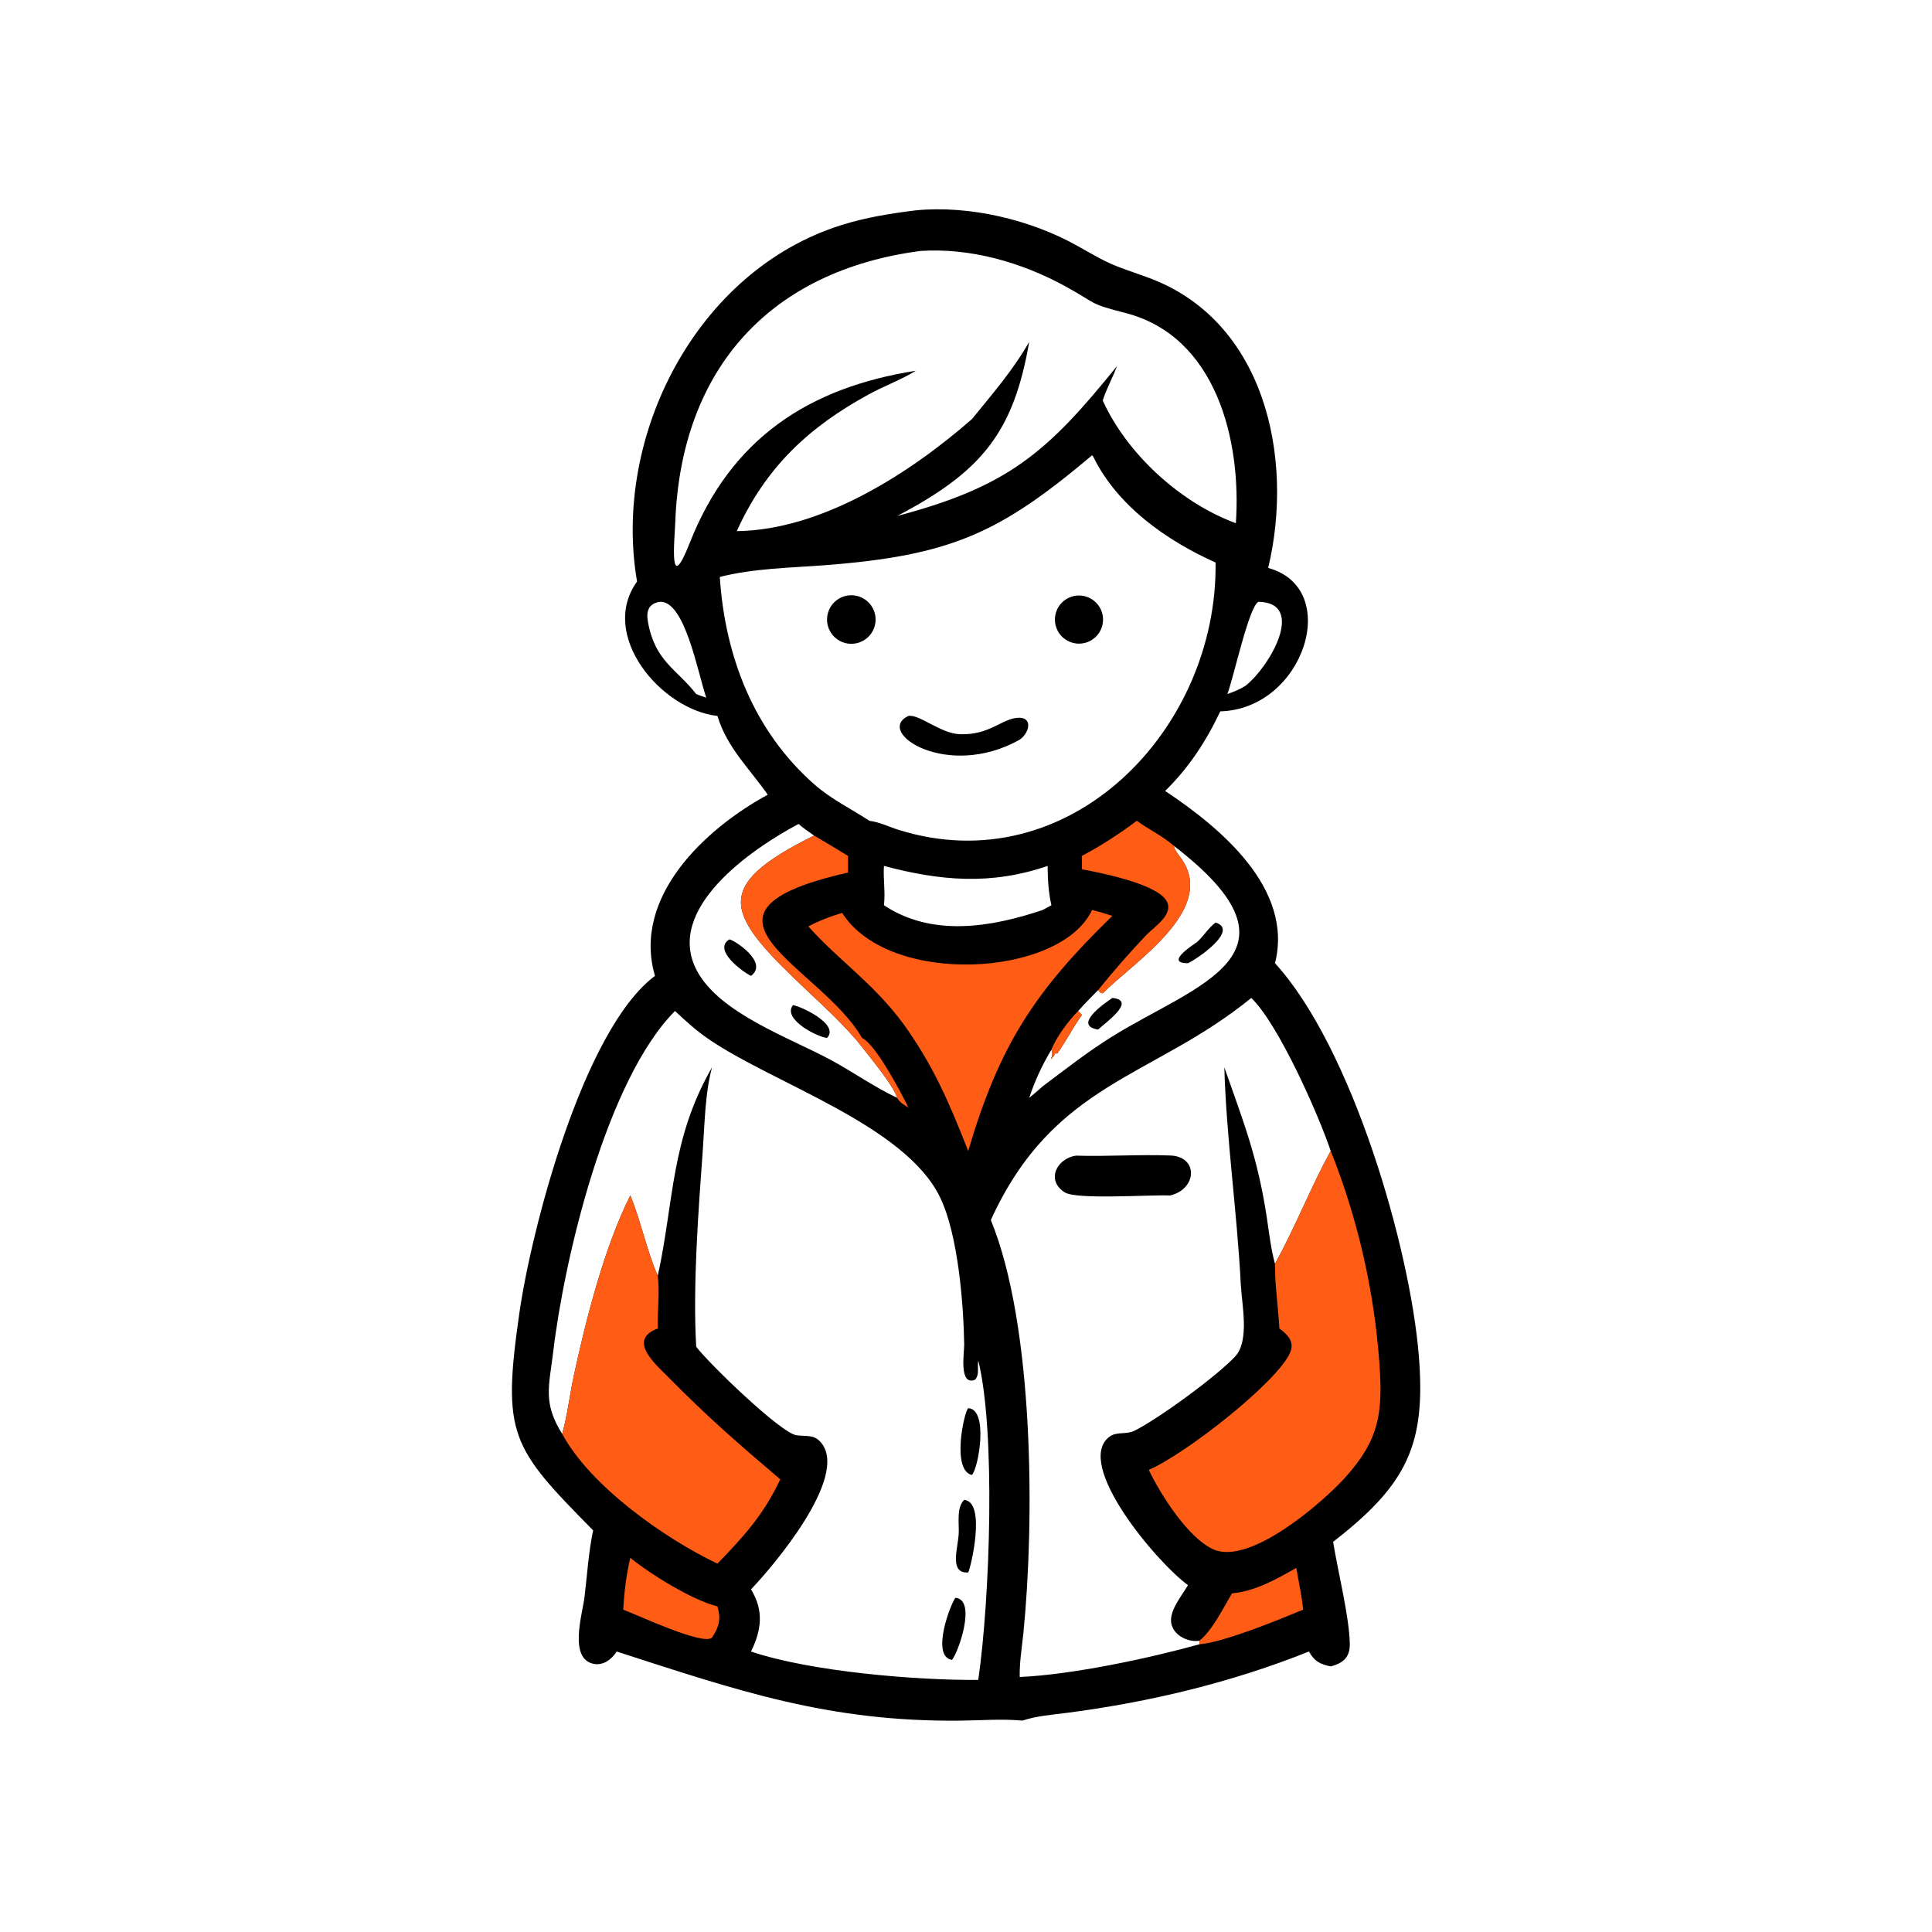 <?xml version="1.0" encoding="utf-8" ?>
<svg xmlns="http://www.w3.org/2000/svg" xmlns:xlink="http://www.w3.org/1999/xlink" width="1024" height="1024">
	<path transform="scale(2 2)" d="M242.698 55.745C256.908 54.349 273.319 58.257 285.712 65.263C294.863 70.437 293.944 69.879 303.867 73.416C335.117 84.558 343.099 121.131 336.079 150.515C355.852 155.877 345.6 187.926 323.384 188.518C319.654 196.415 315.042 203.488 308.767 209.61C323.235 219.209 342.908 235.43 337.885 255.255C358.344 277.66 373.714 330.764 376.009 359.358C377.888 382.772 372.967 393.363 353.292 408.595C354.497 416.199 357.562 428.348 357.713 435.565C357.788 439.111 356.03 440.744 352.658 441.618C349.846 441.032 348.377 440.308 346.874 437.672C326.461 445.853 304.6 451.092 282.789 453.917C278.769 454.438 274.817 454.707 270.944 455.979C265.453 455.469 260.049 455.93 254.55 455.989C219.462 456.366 195.309 447.955 163.421 437.672C162.189 439.661 159.971 441.401 157.461 440.962C150.566 439.754 154.359 427.735 154.894 423.293C155.598 417.454 155.971 411.306 157.189 405.56C135.415 383.504 132.988 380.326 137.653 347.861C140.813 325.868 154.511 272.872 173.57 258.623C167.497 237.71 186.791 219.678 203.462 210.606C198.599 203.615 192.715 198.24 190.125 189.728C175.231 188.077 158.559 168.375 168.826 154.112C162.202 115.589 184.6 71.675 223.022 59.637C229.504 57.606 235.967 56.58 242.698 55.745ZM174.32 338.095C178.653 318.358 177.675 302.053 188.698 282.844C186.846 289.679 186.773 297.48 186.263 304.546C185.096 320.736 183.571 340.627 184.5 356.896C187.664 361.136 206.886 379.794 211.098 380.365C213.781 380.729 215.817 380.022 217.736 382.484C224.844 391.606 204.905 415.056 199.028 421.197C202.498 426.851 201.785 432.053 199.028 437.672C214.85 443.028 243.1 445.333 259.253 445.193C262.384 423.514 263.87 379.189 259.253 360.566L259.215 360.842C258.996 362.506 259.6 364.31 258.396 365.648C254.034 367.387 255.557 358.322 255.525 356.336C255.354 345.698 253.932 327.331 249.176 317.403C239.891 298.017 204.647 287.127 187.371 275.082C184.31 272.948 181.6 270.46 178.873 267.929C160.572 286.386 149.505 333.844 146.615 358.175C145.534 367.274 143.778 371.718 148.99 380.008C150.381 375.038 150.989 369.558 152.088 364.482C155.332 349.499 160.179 330.44 167.037 316.814C169.907 323.717 171.283 331.207 174.32 338.095ZM190.752 152.903C192.136 173.884 199.703 193.743 215.892 207.945C220.334 211.841 225.491 214.298 230.381 217.51C233.142 217.873 235.619 219.139 238.251 219.957C283.403 233.984 322.72 193.418 322.139 149.075C309.178 143.264 296.188 134.144 289.768 121.123C289.596 120.774 289.692 120.898 289.398 120.672C265.076 141.171 252.199 147.222 218.538 149.791C209.466 150.483 199.594 150.621 190.752 152.903ZM317.874 435.748L317.874 434.813C314.967 435.265 311.362 433.582 310.497 430.615C309.492 427.169 313.196 422.912 314.826 420.082C306.29 413.814 284.677 388.016 293.943 380.8C295.9 379.276 298.41 380.245 300.536 379.209C306.763 376.176 322.704 364.552 327.396 359.399C331.186 355.238 329.091 345.652 328.827 340.436C327.855 321.278 324.99 301.66 324.457 282.844C329.544 297.377 333.264 306.528 335.716 322.643C336.339 326.736 336.782 330.924 337.885 334.919C343.443 324.885 347.522 314.254 352.658 305.025C349.392 295.34 338.784 271.327 331.594 264.466C305.548 285.749 279.289 286.62 262.582 323.323C274.124 351.533 274.142 403.35 271.227 432.605C270.842 436.467 270.145 440.532 270.238 444.415C284.164 443.83 304.73 439.409 317.874 435.748ZM242.698 98.257L242.463 98.402C238.602 100.739 234.221 102.337 230.246 104.506C214.33 113.19 202.958 123.794 195.249 140.756C217.863 140.478 241.261 125.329 257.564 111.075C263.031 104.347 268.395 98.212 272.751 90.59C268.629 114.408 260.37 124.888 237.765 136.739C267.196 128.962 277.578 119.877 296.006 97.027C294.879 100.097 293.207 103.043 292.238 106.141C298.634 120.234 312.626 133.056 327.14 138.513L327.514 138.65C329.03 116.758 322.348 89.11 298.213 82.93C288.251 80.379 291.026 80.627 282.228 75.819C270.713 69.526 257.165 65.64 243.948 66.501C204.274 71.721 180.49 97.504 178.952 138.388C178.764 143.387 177.189 158.129 182.763 143.94C193.756 115.955 214.61 102.675 242.698 98.257ZM184.5 183.928C185.382 184.285 186.227 184.619 187.152 184.844C184.829 177.95 181.516 159.308 174.93 159.475C171.947 159.918 171.193 161.866 171.691 164.696C173.551 175.276 179.242 177.183 184.5 183.928ZM215.743 221.433C214.381 220.443 212.877 219.486 211.633 218.358C198.933 225.089 176.019 240.975 184.689 257.25C190.736 268.601 209.315 275.003 220.293 280.965C226.153 284.148 231.758 288.107 237.765 290.947C236.832 287.569 229.559 278.978 227.077 275.744C222.326 270.354 219.079 267.4 213.976 262.595C192.427 242.302 188.007 235.172 215.743 221.433ZM330.042 181.764C336.567 176.632 346.205 159.746 333.513 159.475C330.971 160.716 327.014 179.284 325.265 183.928C326.967 183.346 328.5 182.709 330.042 181.764ZM234.252 229.478C234.02 232.948 234.673 236.433 234.252 239.899C247.07 248.397 262.672 245.733 276.288 241.168L278.632 239.899C277.836 236.351 277.659 233.09 277.63 229.478C262.591 234.646 249.095 233.421 234.252 229.478ZM292.238 263.231C291.516 263.127 291.497 262.947 291.008 262.389C289.213 264.208 287.417 266.018 285.718 267.929L286.73 268.97C284.31 272.262 282.52 275.975 280.128 279.249L279.672 278.958C279.526 279.668 278.973 280.175 278.516 280.712C278.895 279.73 278.991 279.158 278.632 278.179C276.223 282.165 274.199 286.529 272.751 290.947C273.949 289.957 275.133 288.961 276.288 287.92C282.334 283.367 288.283 278.718 294.712 274.708C316.883 260.876 348.578 252.946 311.055 224.134C311.368 225.587 312.564 226.739 313.353 227.956C322.059 241.387 300.596 254.837 292.238 263.231Z"/>
	<path transform="scale(2 2)" d="M255.515 397.479C261.478 398.016 257.201 415.733 256.58 416.719C251.493 417.024 253.841 410.467 254.067 406.465C254.218 403.787 253.406 399.509 255.515 397.479Z"/>
	<path transform="scale(2 2)" d="M256.58 373.184C262.037 373.405 259.351 389.045 257.564 390.89C252.14 389.654 255.444 374.317 256.58 373.184Z"/>
	<path transform="scale(2 2)" d="M253.202 423.432C259.066 423.945 253.658 438.682 252.248 439.878C246.621 438.923 251.888 425.057 253.202 423.432Z"/>
	<path transform="scale(2 2)" d="M240.745 189.728C243.626 189.223 249.25 194.376 254.334 194.576C262.307 194.89 265.649 190.295 269.988 190.206C273.705 190.13 272.845 194.186 270.238 196.018C250.981 206.842 231.676 193.966 240.745 189.728Z"/>
	<path transform="scale(2 2)" d="M224.185 157.91Q224.392 157.863 224.602 157.83Q224.811 157.797 225.023 157.777Q225.234 157.758 225.446 157.753Q225.658 157.747 225.871 157.756Q226.083 157.765 226.294 157.787Q226.505 157.81 226.714 157.847Q226.923 157.883 227.129 157.933Q227.335 157.984 227.538 158.047Q227.74 158.111 227.938 158.188Q228.136 158.265 228.328 158.355Q228.521 158.444 228.707 158.547Q228.893 158.649 229.071 158.763Q229.25 158.878 229.421 159.004Q229.592 159.13 229.754 159.266Q229.917 159.403 230.069 159.551Q230.222 159.698 230.365 159.855Q230.508 160.012 230.64 160.178Q230.772 160.344 230.893 160.519Q231.014 160.693 231.123 160.875Q231.232 161.057 231.329 161.246Q231.426 161.435 231.51 161.629Q231.594 161.824 231.665 162.024Q231.737 162.224 231.794 162.428Q231.852 162.632 231.896 162.84Q231.941 163.048 231.971 163.258Q232.002 163.468 232.018 163.679Q232.035 163.891 232.037 164.103Q232.04 164.315 232.029 164.527Q232.017 164.739 231.992 164.95Q231.966 165.16 231.927 165.369Q231.888 165.577 231.835 165.783Q231.782 165.988 231.716 166.19Q231.65 166.392 231.57 166.588Q231.491 166.785 231.399 166.976Q231.306 167.168 231.202 167.352Q231.097 167.537 230.98 167.714Q230.864 167.892 230.736 168.061Q230.608 168.23 230.469 168.391Q230.33 168.551 230.18 168.702Q230.031 168.853 229.872 168.994Q229.713 169.135 229.546 169.265Q229.378 169.395 229.202 169.513Q229.026 169.632 228.842 169.739Q228.659 169.845 228.469 169.94Q228.279 170.034 228.083 170.116Q227.887 170.198 227.686 170.266Q227.485 170.335 227.28 170.39Q227.075 170.445 226.867 170.487Q226.713 170.518 226.559 170.541Q226.404 170.564 226.248 170.58Q226.092 170.595 225.936 170.603Q225.78 170.611 225.623 170.611Q225.466 170.612 225.31 170.605Q225.154 170.597 224.998 170.583Q224.842 170.568 224.687 170.545Q224.532 170.523 224.378 170.493Q224.225 170.463 224.073 170.426Q223.921 170.388 223.771 170.344Q223.621 170.299 223.473 170.247Q223.325 170.195 223.18 170.136Q223.035 170.077 222.893 170.011Q222.752 169.944 222.613 169.872Q222.475 169.799 222.34 169.719Q222.205 169.64 222.074 169.554Q221.943 169.467 221.817 169.375Q221.69 169.283 221.569 169.185Q221.447 169.086 221.33 168.982Q221.213 168.878 221.101 168.768Q220.99 168.658 220.883 168.543Q220.777 168.428 220.677 168.308Q220.576 168.188 220.482 168.064Q220.387 167.939 220.299 167.809Q220.211 167.68 220.129 167.547Q220.047 167.413 219.971 167.276Q219.896 167.139 219.827 166.998Q219.759 166.857 219.697 166.714Q219.636 166.57 219.581 166.423Q219.526 166.276 219.479 166.127Q219.432 165.978 219.392 165.826Q219.352 165.675 219.319 165.522Q219.286 165.369 219.261 165.214Q219.236 165.06 219.218 164.904Q219.201 164.749 219.191 164.593Q219.181 164.436 219.178 164.28Q219.176 164.123 219.181 163.967Q219.186 163.81 219.199 163.654Q219.212 163.498 219.232 163.343Q219.253 163.188 219.281 163.034Q219.309 162.88 219.344 162.727Q219.379 162.575 219.422 162.424Q219.465 162.274 219.515 162.125Q219.565 161.977 219.622 161.831Q219.679 161.685 219.744 161.543Q219.808 161.4 219.879 161.26Q219.95 161.121 220.028 160.985Q220.106 160.849 220.19 160.717Q220.274 160.586 220.365 160.458Q220.455 160.33 220.552 160.207Q220.649 160.084 220.752 159.966Q220.854 159.848 220.962 159.735Q221.071 159.621 221.184 159.514Q221.298 159.406 221.417 159.304Q221.535 159.202 221.659 159.106Q221.782 159.01 221.911 158.92Q222.039 158.83 222.171 158.746Q222.303 158.662 222.44 158.585Q222.576 158.508 222.716 158.438Q222.855 158.367 222.998 158.304Q223.142 158.24 223.288 158.184Q223.434 158.127 223.582 158.078Q223.731 158.029 223.882 157.987Q224.032 157.945 224.185 157.91Z"/>
	<path transform="scale(2 2)" d="M284.632 157.952Q284.783 157.92 284.934 157.896Q285.086 157.872 285.239 157.855Q285.392 157.838 285.545 157.829Q285.699 157.819 285.852 157.817Q286.006 157.815 286.16 157.82Q286.314 157.826 286.467 157.838Q286.62 157.851 286.772 157.871Q286.925 157.891 287.076 157.919Q287.227 157.946 287.377 157.981Q287.527 158.016 287.675 158.057Q287.823 158.099 287.969 158.148Q288.115 158.197 288.258 158.253Q288.401 158.309 288.541 158.372Q288.682 158.435 288.819 158.504Q288.956 158.573 289.09 158.649Q289.223 158.725 289.353 158.808Q289.483 158.89 289.609 158.979Q289.735 159.067 289.856 159.161Q289.977 159.256 290.094 159.356Q290.211 159.456 290.322 159.562Q290.434 159.668 290.54 159.779Q290.647 159.89 290.748 160.006Q290.849 160.122 290.944 160.242Q291.039 160.363 291.129 160.488Q291.218 160.613 291.301 160.743Q291.384 160.872 291.461 161.005Q291.538 161.138 291.608 161.275Q291.679 161.412 291.742 161.552Q291.806 161.692 291.863 161.834Q291.92 161.977 291.97 162.123Q292.02 162.268 292.062 162.416Q292.105 162.563 292.141 162.713Q292.177 162.863 292.205 163.014Q292.233 163.165 292.255 163.317Q292.276 163.469 292.289 163.622Q292.303 163.776 292.31 163.929Q292.316 164.083 292.315 164.237Q292.314 164.39 292.305 164.544Q292.297 164.697 292.281 164.85Q292.265 165.003 292.242 165.155Q292.219 165.307 292.188 165.458Q292.158 165.609 292.12 165.758Q292.082 165.907 292.037 166.054Q291.992 166.201 291.94 166.346Q291.889 166.49 291.83 166.632Q291.771 166.774 291.705 166.914Q291.64 167.053 291.567 167.188Q291.495 167.324 291.416 167.456Q291.338 167.588 291.253 167.716Q291.168 167.844 291.077 167.968Q290.986 168.092 290.889 168.212Q290.792 168.331 290.689 168.446Q290.587 168.56 290.479 168.67Q290.371 168.779 290.258 168.883Q290.145 168.987 290.027 169.086Q289.909 169.184 289.786 169.277Q289.663 169.37 289.536 169.457Q289.409 169.543 289.278 169.624Q289.147 169.705 289.013 169.779Q288.878 169.853 288.74 169.92Q288.602 169.988 288.461 170.049Q288.319 170.109 288.175 170.163Q288.031 170.217 287.885 170.264Q287.739 170.311 287.59 170.351Q287.385 170.406 287.176 170.447Q286.968 170.488 286.757 170.516Q286.547 170.543 286.335 170.556Q286.123 170.569 285.91 170.568Q285.698 170.567 285.486 170.552Q285.274 170.537 285.064 170.508Q284.853 170.479 284.645 170.436Q284.438 170.392 284.233 170.336Q284.028 170.279 283.828 170.208Q283.627 170.138 283.432 170.054Q283.237 169.971 283.047 169.875Q282.858 169.778 282.676 169.669Q282.493 169.561 282.318 169.44Q282.144 169.319 281.977 169.188Q281.811 169.055 281.654 168.913Q281.496 168.77 281.349 168.617Q281.202 168.464 281.065 168.302Q280.928 168.139 280.802 167.968Q280.676 167.797 280.562 167.618Q280.448 167.439 280.346 167.252Q280.244 167.066 280.155 166.873Q280.066 166.681 279.989 166.483Q279.913 166.284 279.85 166.081Q279.787 165.879 279.738 165.672Q279.689 165.465 279.653 165.256Q279.618 165.047 279.596 164.835Q279.575 164.624 279.568 164.412Q279.56 164.2 279.567 163.987Q279.574 163.775 279.595 163.564Q279.616 163.352 279.651 163.143Q279.686 162.933 279.735 162.727Q279.784 162.52 279.846 162.317Q279.908 162.114 279.984 161.916Q280.06 161.717 280.149 161.524Q280.238 161.331 280.339 161.145Q280.441 160.958 280.555 160.779Q280.668 160.599 280.794 160.428Q280.919 160.257 281.056 160.094Q281.192 159.931 281.339 159.778Q281.486 159.625 281.643 159.481Q281.8 159.338 281.966 159.206Q282.133 159.074 282.307 158.953Q282.482 158.832 282.664 158.722Q282.846 158.613 283.035 158.516Q283.224 158.42 283.419 158.336Q283.615 158.252 283.815 158.181Q284.015 158.11 284.22 158.053Q284.424 157.996 284.632 157.952Z"/>
	<path transform="scale(2 2)" d="M285.127 306.258C293.474 306.519 301.844 305.898 310.158 306.218C317.678 306.508 317.236 315.176 310.061 316.814C304.798 316.572 285.272 317.992 282.138 315.976C277.064 312.711 280.149 306.972 285.127 306.258Z"/>
	<path fill="#FF5D15" transform="scale(2 2)" d="M352.658 305.025C359.829 322.947 364.227 342.276 365.572 361.526C366.495 374.74 365.421 381.665 356.391 391.658C350.653 398.008 331.241 415.01 321.49 410.568C314.861 407.548 307.605 396.147 304.431 389.525C314.366 385.249 338.653 366.134 341.908 358.424C343.127 355.538 341.229 353.659 339.049 352.066C338.747 346.429 337.839 340.538 337.885 334.919C343.443 324.885 347.522 314.254 352.658 305.025Z"/>
	<path fill="#FF5D15" transform="scale(2 2)" d="M148.99 380.008C150.381 375.038 150.989 369.558 152.088 364.482C155.332 349.499 160.179 330.44 167.037 316.814C169.907 323.717 171.283 331.207 174.32 338.095C174.886 342.659 174.179 347.452 174.32 352.066C166.019 355.145 173.901 361.683 177.358 365.201C187.506 375.526 195.815 382.712 206.781 392.038C202.412 401.311 197.162 407.158 190.125 414.374C176.091 407.704 156.427 393.799 148.99 380.008Z"/>
	<path fill="#FF5D15" transform="scale(2 2)" d="M289.398 241.168C291.209 241.57 293.009 242.183 294.791 242.706C274.156 262.79 264.867 276.956 256.58 305.025C251.593 292.309 247.447 282.572 239.439 271.376C231.24 260.321 222.352 254.608 214.222 245.508C217.071 243.982 220.085 242.865 223.172 241.925C235.649 261.589 281.11 258.938 289.398 241.168Z"/>
	<path transform="scale(2 2)" d="M210.14 266.371C212.162 266.629 222.578 271.433 219.201 275.045C217.024 275.018 207.188 270.158 210.14 266.371Z"/>
	<path transform="scale(2 2)" d="M193.311 248.943C194.72 249.21 203.766 255.07 199.028 258.623C196.857 257.601 188.745 251.68 193.311 248.943Z"/>
	<path transform="scale(2 2)" d="M322.139 244.48C328.556 246.499 316.977 254.335 314.826 255.255C308.198 255.292 316.976 249.903 317.294 249.606C319.025 247.991 320.238 245.926 322.139 244.48Z"/>
	<path transform="scale(2 2)" d="M294.791 264.466C301.463 265.121 292.653 271.245 291.008 272.847C284.195 271.752 292.668 265.897 294.791 264.466Z"/>
	<path fill="#FF5D15" transform="scale(2 2)" d="M301.271 217.51C304.46 219.856 308.054 221.488 311.055 224.134C311.368 225.587 312.564 226.739 313.353 227.956C322.059 241.387 300.596 254.837 292.238 263.231C291.516 263.127 291.497 262.947 291.008 262.389C295.009 257.428 299.372 252.431 303.764 247.813C305.868 245.6 311.531 242.119 308.944 238.441C305.943 234.175 292.155 231.383 286.73 230.367L286.73 226.822C291.933 224.032 296.553 221.053 301.271 217.51Z"/>
	<path fill="#FF5D15" transform="scale(2 2)" d="M215.743 221.433C218.764 223.192 221.753 224.997 224.734 226.822L224.734 231.241C177.134 242.034 217.54 255.985 228.434 275.045C232.07 276.748 238.797 289.516 240.745 293.542C239.734 292.898 238.263 292.064 237.765 290.947C236.832 287.569 229.559 278.978 227.077 275.744C222.326 270.354 219.079 267.4 213.976 262.595C192.427 242.302 188.007 235.172 215.743 221.433Z"/>
	<path fill="#FF5D15" transform="scale(2 2)" d="M167.037 412.849C172.4 417.189 183.526 424.116 190.125 425.693C191.076 429.008 190.651 431.002 188.698 433.97C186.463 436.219 169.125 428.054 165.159 426.574C165.421 422.01 165.96 417.289 167.037 412.849Z"/>
	<path fill="#FF5D15" transform="scale(2 2)" d="M326.505 422.26C332.858 421.616 338.079 418.575 343.536 415.514C344.149 419.169 344.981 422.894 345.349 426.574C339.282 429.082 324.413 435.24 317.874 435.748L317.874 434.813C321.426 431.87 324.117 426.196 326.505 422.26Z"/>
	<path fill="#FF5D15" transform="scale(2 2)" d="M278.632 278.179C279.99 274.742 283.115 270.569 285.718 267.929L286.73 268.97C284.31 272.262 282.52 275.975 280.128 279.249L279.672 278.958C279.526 279.668 278.973 280.175 278.516 280.712C278.895 279.73 278.991 279.158 278.632 278.179Z"/>
</svg>
